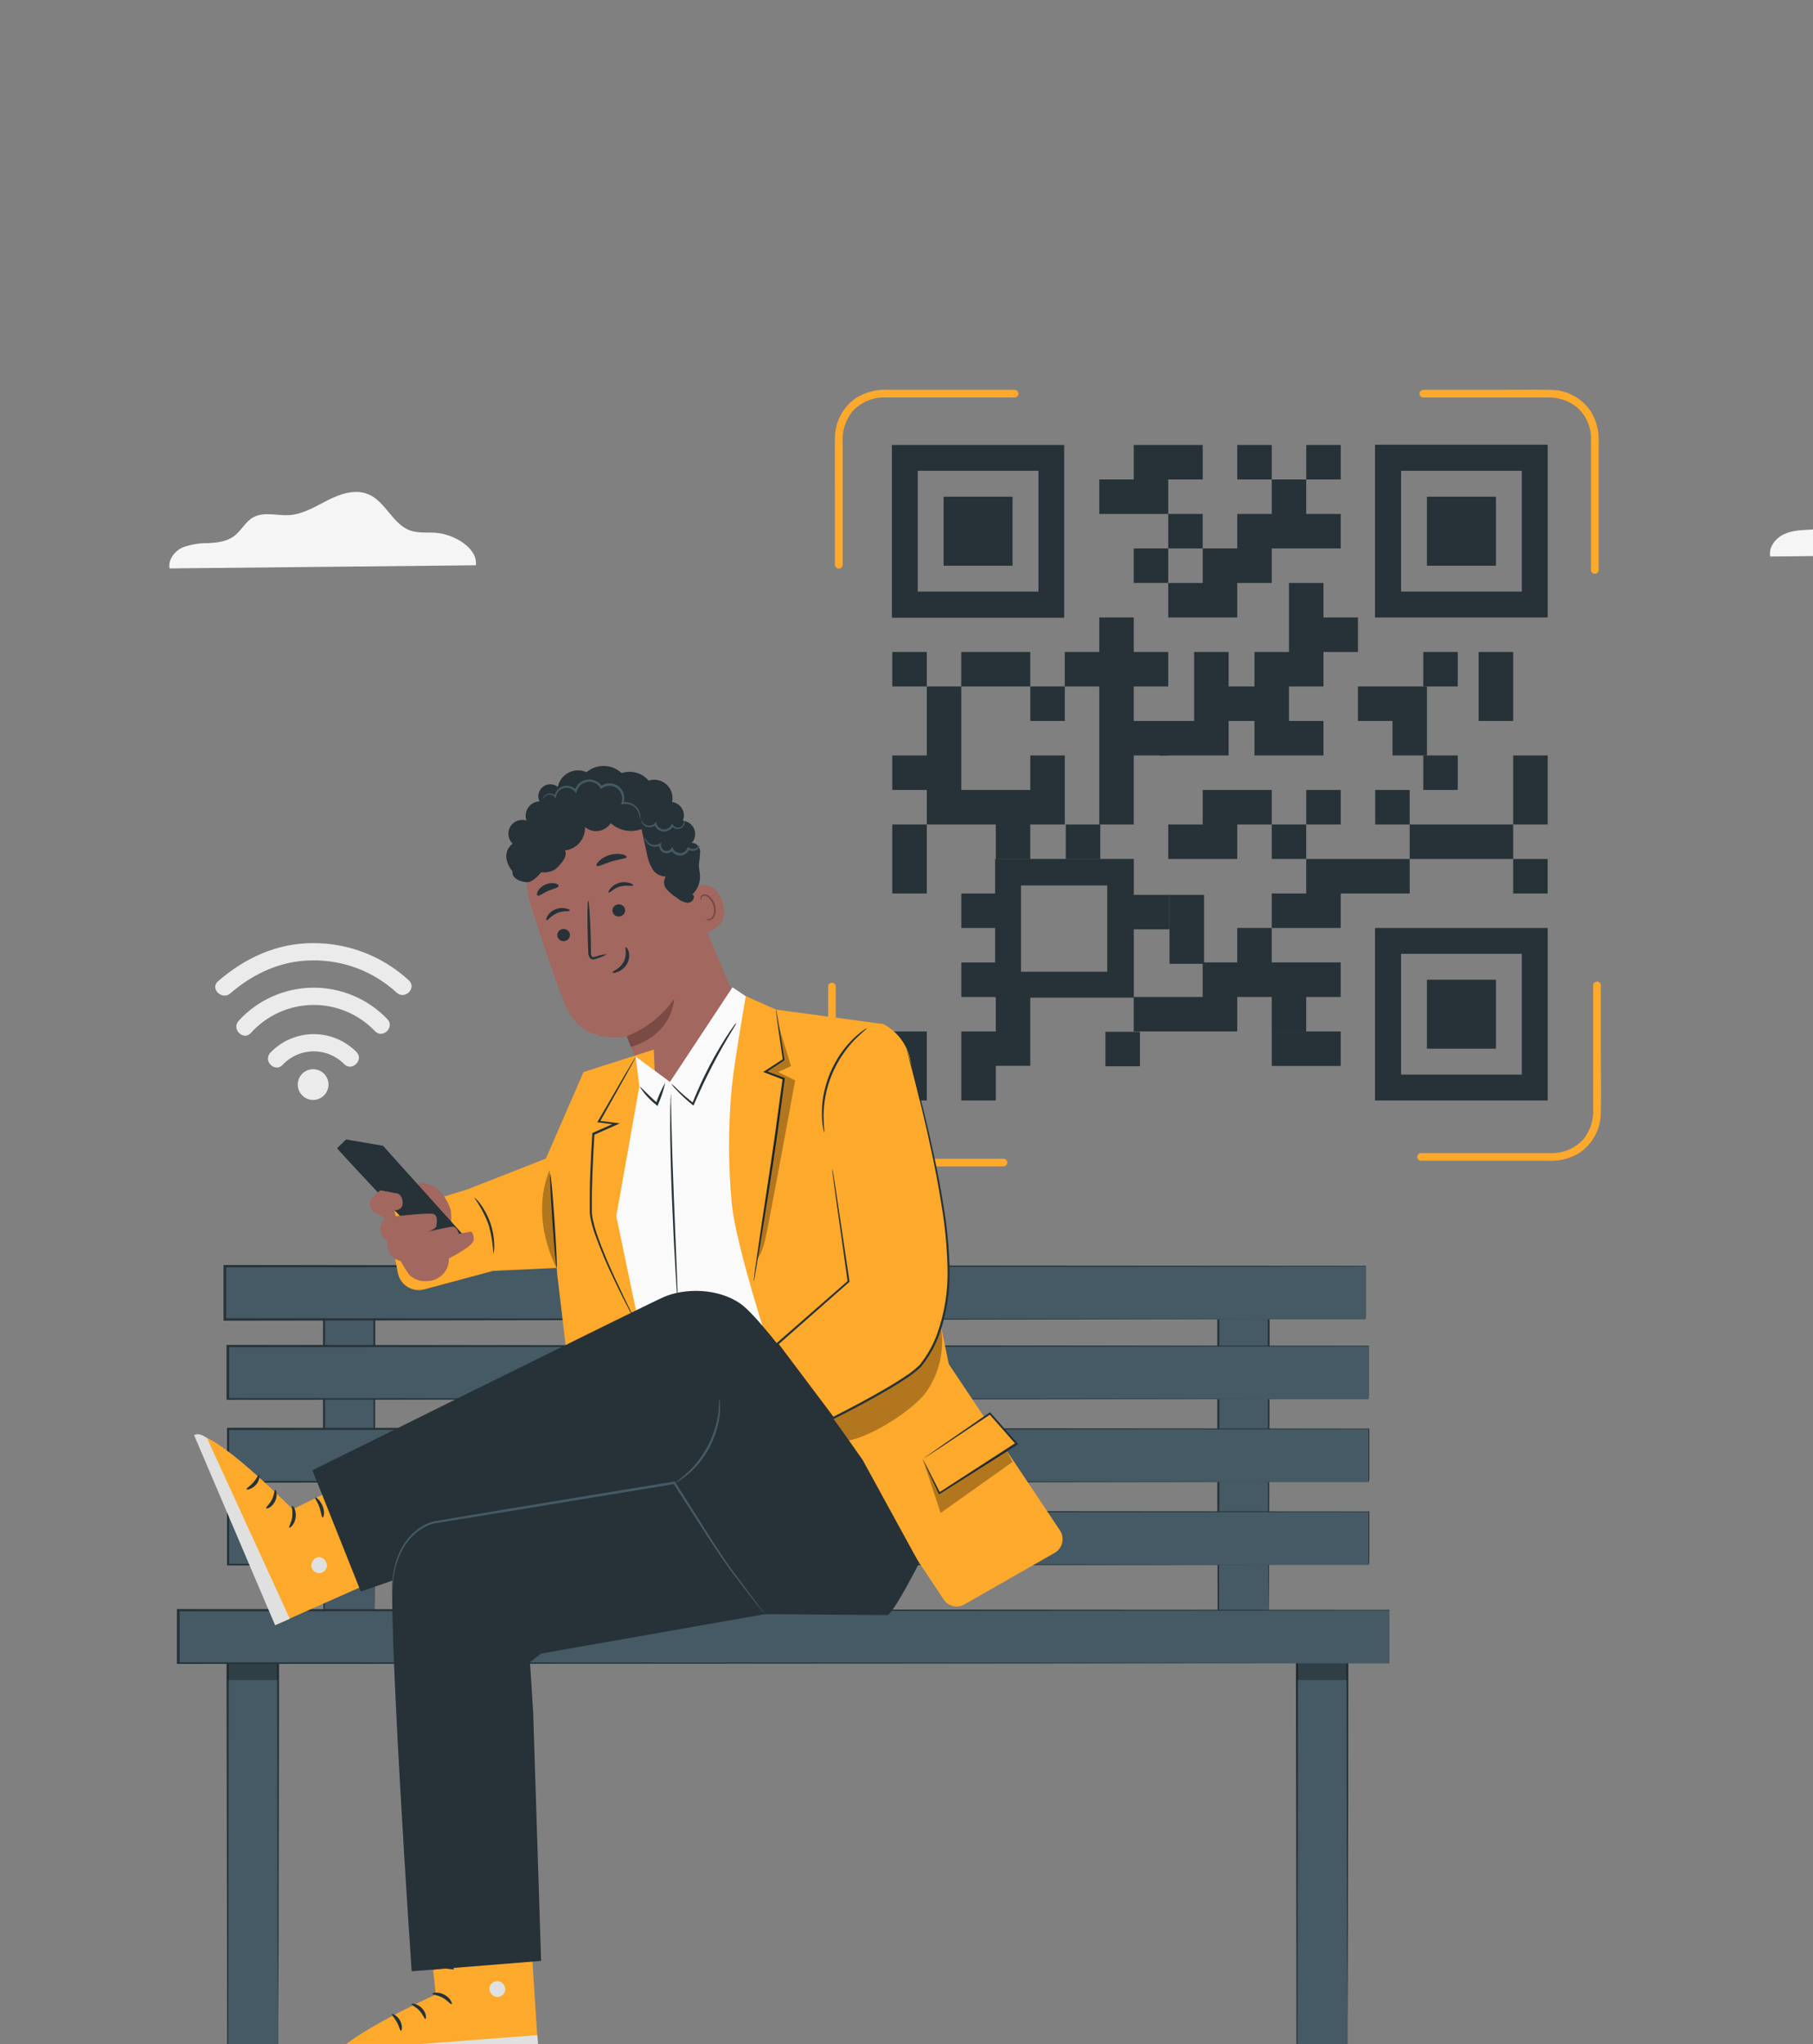 <svg width="165" height="186" viewBox="0 0 165 186" fill="none" xmlns="http://www.w3.org/2000/svg">
<rect x="0" y="0" width="165" height="186" fill="#808080" stroke="none"/>
<g id="QR Code-pana 1">
<g id="freepik--qr-code--inject-64">
<path id="Vector" d="M81.207 78.162V81.301H84.346V78.162V75.018H81.207V78.162Z" fill="#263238"/>
<path id="Vector_2" d="M84.346 59.325H81.207V62.463H84.346V59.325Z" fill="#263238"/>
<path id="Vector_3" d="M103.743 93.885H100.604V97.024H103.743V93.885Z" fill="#263238"/>
<path id="Vector_4" d="M84.346 65.602V68.741H81.207V71.879H84.346V75.018H87.484H90.628V78.162H93.766V75.018H96.905V71.879V68.741H93.766V71.879H90.628H87.484V68.741V65.602V62.463H84.346V65.602Z" fill="#263238"/>
<path id="Vector_5" d="M90.626 59.325H87.482V62.463H90.626H93.765V59.325H90.626Z" fill="#263238"/>
<path id="Vector_6" d="M104.753 84.561H106.436V81.422H104.753H103.064V84.561H104.753Z" fill="#263238"/>
<path id="Vector_7" d="M96.905 62.463H93.767V65.602H96.905V62.463Z" fill="#263238"/>
<path id="Vector_8" d="M118.879 75.018H115.74V78.157H118.879V75.018Z" fill="#263238"/>
<path id="Vector_9" d="M122.018 40.488H118.88V43.627H122.018V40.488Z" fill="#263238"/>
<path id="Vector_10" d="M103.182 65.602V62.464H106.32V59.325H103.182V56.186H100.043V59.325H96.904V62.464H100.043V65.602V68.741V71.879V75.018H103.182V71.879V68.741H106.32V65.602H103.182Z" fill="#263238"/>
<path id="Vector_11" d="M118.879 96.994H122.017V93.855H118.879H115.74V96.994H118.879Z" fill="#263238"/>
<path id="Vector_12" d="M115.74 40.488H112.602V43.627H115.74V40.488Z" fill="#263238"/>
<path id="Vector_13" d="M114.954 65.602V62.463H111.815V59.325H108.677V62.463V65.602H105.538V68.74H108.677H111.815V65.602H114.954Z" fill="#263238"/>
<path id="Vector_14" d="M132.67 59.325H129.531V62.463H132.67V59.325Z" fill="#263238"/>
<path id="Vector_15" d="M100.134 75.018H96.995V78.157H100.134V75.018Z" fill="#263238"/>
<path id="Vector_16" d="M112.602 56.187V53.048H115.74V49.904H118.879H122.017V46.766H118.879V43.627H115.74V46.766H112.602V49.904H109.458V53.048H106.319V56.187H109.458H112.602Z" fill="#263238"/>
<path id="Vector_17" d="M112.602 78.162V75.018H115.74V71.88H112.602H109.458V75.018H106.319V78.162H109.458H112.602Z" fill="#263238"/>
<path id="Vector_18" d="M122.016 90.716V87.572H118.878H115.739V84.434H112.601V87.572H109.457V90.716H106.318H103.18V93.855H106.318H109.457H112.601V90.716H115.739V93.855H118.878V90.716H122.016Z" fill="#263238"/>
<path id="Vector_19" d="M109.459 43.627V40.488H106.32H103.182V43.627H100.043V46.766H103.182H106.32V43.627H109.459Z" fill="#263238"/>
<path id="Vector_20" d="M109.458 46.766H106.319V49.904H109.458V46.766Z" fill="#263238"/>
<path id="Vector_21" d="M117.309 59.325H114.17V62.464V65.602V68.741H117.309H120.447V65.602H117.309V62.464H120.447V59.325H123.586V56.187H120.447V53.048H117.309V56.187V59.325Z" fill="#263238"/>
<path id="Vector_22" d="M106.318 49.904H103.18V53.043H106.318V49.904Z" fill="#263238"/>
<path id="Vector_23" d="M115.74 81.3V84.439H118.879H122.017V81.3H125.156H128.295V78.162H125.156H122.017H118.879V81.3H115.74Z" fill="#263238"/>
<path id="Vector_24" d="M132.67 68.741H129.531V71.879H132.67V68.741Z" fill="#263238"/>
<path id="Vector_25" d="M122.018 71.88H118.88V75.018H122.018V71.88Z" fill="#263238"/>
<path id="Vector_26" d="M129.868 62.463H126.73H123.586V65.602H126.73V68.741H129.868V65.602V62.463Z" fill="#263238"/>
<path id="Vector_27" d="M128.294 71.88H125.155V75.018H128.294V71.88Z" fill="#263238"/>
<path id="Vector_28" d="M93.766 90.778H103.186V78.157H90.566V81.301H87.488V84.439H90.566V87.578H87.488V90.717H90.566V90.778H90.627V93.855H87.488V100.133H90.627V96.984H93.766V90.778ZM100.768 80.571V88.42H92.919V80.571H100.768Z" fill="#263238"/>
<path id="Vector_29" d="M134.573 78.162H137.712V75.018H134.573H131.435H128.296V78.162H131.435H134.573Z" fill="#263238"/>
<path id="Vector_30" d="M134.572 65.602H137.711V62.463V59.325H134.572V62.463V65.602Z" fill="#263238"/>
<path id="Vector_31" d="M109.58 81.422H106.437V84.561V87.7H109.58V84.561V81.422Z" fill="#263238"/>
<path id="Vector_32" d="M140.85 78.162H137.711V81.3H140.85V78.162Z" fill="#263238"/>
<path id="Vector_33" d="M140.855 71.879V68.741H137.711V71.879V75.018H140.855V71.879Z" fill="#263238"/>
<path id="Vector_34" d="M84.346 93.855H81.207V96.994V100.132H84.346V96.994V93.855Z" fill="#263238"/>
<path id="Vector_35" d="M140.856 56.187V40.468H125.138V56.187H140.856ZM127.511 53.829V42.841H138.498V53.829H127.511Z" fill="#263238"/>
<path id="Vector_36" d="M136.143 45.199H129.866V51.476H136.143V45.199Z" fill="#263238"/>
<path id="Vector_37" d="M140.856 84.439H125.138V100.132H140.856V84.439ZM127.511 97.779V86.792H138.498V97.779H127.511Z" fill="#263238"/>
<path id="Vector_38" d="M136.143 89.144H129.866V95.421H136.143V89.144Z" fill="#263238"/>
<path id="Vector_39" d="M81.169 40.488V56.207H96.852V40.488H81.169ZM94.509 42.841V53.829H83.522V42.841H94.509Z" fill="#263238"/>
<path id="Vector_40" d="M92.153 45.199H85.876V51.476H92.153V45.199Z" fill="#263238"/>
<path id="Vector_41" d="M76.692 51.43V40.275C76.621 39.252 76.935 38.239 77.574 37.436C77.957 37.014 78.428 36.681 78.954 36.462C79.48 36.243 80.047 36.143 80.617 36.168H92.339C92.432 36.168 92.521 36.132 92.587 36.066C92.652 36 92.689 35.911 92.689 35.819C92.689 35.726 92.652 35.637 92.587 35.571C92.521 35.505 92.432 35.469 92.339 35.469H80.758C79.778 35.419 78.805 35.665 77.965 36.173C77.361 36.575 76.865 37.119 76.52 37.758C76.175 38.396 75.992 39.109 75.987 39.834C75.957 41.67 75.987 43.51 75.987 45.341V51.425C75.998 51.511 76.039 51.591 76.104 51.648C76.169 51.706 76.253 51.738 76.34 51.738C76.426 51.738 76.51 51.706 76.575 51.648C76.64 51.591 76.682 51.511 76.692 51.425V51.43Z" fill="#FDA92B"/>
<path id="Vector_42" d="M91.326 105.436H80.171C79.148 105.505 78.136 105.19 77.332 104.554C76.91 104.171 76.578 103.7 76.359 103.174C76.14 102.648 76.039 102.08 76.064 101.511V89.773C76.064 89.68 76.027 89.591 75.962 89.526C75.896 89.46 75.807 89.423 75.714 89.423C75.621 89.423 75.532 89.46 75.467 89.526C75.401 89.591 75.364 89.68 75.364 89.773V101.369C75.316 102.35 75.561 103.323 76.069 104.163C76.471 104.767 77.015 105.262 77.654 105.606C78.292 105.95 79.005 106.132 79.73 106.136C81.566 106.166 83.401 106.136 85.237 106.136H91.321C91.414 106.136 91.503 106.099 91.569 106.033C91.634 105.967 91.671 105.878 91.671 105.786C91.671 105.693 91.634 105.604 91.569 105.538C91.503 105.473 91.414 105.436 91.321 105.436H91.326Z" fill="#FDA92B"/>
<path id="Vector_43" d="M144.992 89.661V100.816C145.063 101.84 144.749 102.853 144.11 103.656C143.727 104.078 143.257 104.411 142.731 104.63C142.205 104.849 141.637 104.95 141.067 104.923H129.329C129.237 104.923 129.148 104.96 129.082 105.026C129.016 105.092 128.979 105.181 128.979 105.273C128.979 105.366 129.016 105.455 129.082 105.521C129.148 105.586 129.237 105.623 129.329 105.623H140.925C141.906 105.672 142.879 105.427 143.719 104.918C144.323 104.516 144.818 103.972 145.162 103.334C145.506 102.696 145.688 101.983 145.692 101.258C145.727 99.422 145.692 97.587 145.692 95.751V89.666C145.692 89.574 145.655 89.485 145.589 89.419C145.524 89.353 145.435 89.317 145.342 89.317C145.249 89.317 145.16 89.353 145.094 89.419C145.029 89.485 144.992 89.574 144.992 89.666V89.661Z" fill="#FDA92B"/>
<path id="Vector_44" d="M129.532 36.173H140.687C141.711 36.103 142.725 36.42 143.527 37.061C143.95 37.442 144.284 37.913 144.503 38.439C144.722 38.965 144.822 39.534 144.794 40.103V51.856C144.794 51.949 144.831 52.038 144.897 52.104C144.962 52.169 145.051 52.206 145.144 52.206C145.237 52.206 145.326 52.169 145.392 52.104C145.457 52.038 145.494 51.949 145.494 51.856V40.245C145.543 39.263 145.298 38.288 144.789 37.446C144.387 36.843 143.843 36.347 143.205 36.003C142.567 35.659 141.854 35.477 141.128 35.474C139.293 35.443 137.457 35.474 135.622 35.474H129.537C129.445 35.474 129.356 35.511 129.29 35.576C129.224 35.642 129.188 35.731 129.188 35.824C129.188 35.916 129.224 36.005 129.29 36.071C129.356 36.137 129.445 36.173 129.537 36.173H129.532Z" fill="#FDA92B"/>
</g>
<g id="freepik--background-complete--inject-64">
<path id="Vector_45" d="M29.853 99.032C30.043 98.283 29.591 97.522 28.842 97.331C28.093 97.141 27.332 97.594 27.142 98.342C26.951 99.091 27.404 99.852 28.152 100.043C28.901 100.233 29.662 99.78 29.853 99.032Z" fill="#EBEBEB"/>
<path id="Vector_46" d="M25.717 96.9C26.073 96.517 26.505 96.209 26.984 95.997C27.463 95.784 27.98 95.671 28.504 95.664C29.028 95.657 29.548 95.756 30.033 95.956C30.517 96.156 30.956 96.451 31.323 96.826C32.036 97.546 33.151 96.431 32.438 95.718C31.925 95.2 31.313 94.789 30.638 94.511C29.964 94.233 29.24 94.092 28.511 94.098C27.781 94.104 27.06 94.256 26.39 94.545C25.72 94.834 25.114 95.255 24.61 95.781C23.912 96.514 25.003 97.633 25.717 96.9Z" fill="#EBEBEB"/>
<path id="Vector_47" d="M20.957 90.392C23.081 88.556 25.619 87.397 28.444 87.389C31.276 87.356 34.014 88.404 36.099 90.321C36.836 91.014 37.955 89.907 37.218 89.214C34.84 87.014 31.715 85.8 28.475 85.817C25.205 85.817 22.297 87.161 19.854 89.277C19.066 89.939 20.197 91.05 20.961 90.392H20.957Z" fill="#EBEBEB"/>
<path id="Vector_48" d="M22.829 93.996C23.538 93.206 24.404 92.571 25.37 92.132C26.337 91.692 27.384 91.457 28.446 91.442C29.508 91.427 30.561 91.632 31.54 92.044C32.519 92.455 33.401 93.065 34.133 93.835C34.842 94.564 35.957 93.441 35.252 92.732C34.375 91.815 33.32 91.088 32.15 90.596C30.981 90.104 29.723 89.857 28.455 89.871C27.186 89.885 25.934 90.159 24.776 90.677C23.618 91.195 22.578 91.945 21.722 92.882C21.037 93.622 22.14 94.741 22.829 93.996Z" fill="#EBEBEB"/>
<path id="Vector_49" d="M43.305 51.437C43.518 49.889 41.335 48.612 39.688 48.482C38.9 48.419 38.112 48.537 37.348 48.277C35.74 47.718 35.098 45.641 33.53 44.979C32.348 44.483 31.004 44.924 29.869 45.495C28.735 46.067 27.608 46.788 26.323 46.871C25.216 46.941 24.018 46.532 23.049 47.072C22.328 47.465 21.954 48.305 21.288 48.793C20.622 49.282 19.791 49.373 18.983 49.42C18.178 49.404 17.376 49.538 16.619 49.814C15.886 50.149 15.28 50.929 15.437 51.721L43.305 51.437Z" fill="#F5F5F5"/>
<path id="Vector_50" d="M190.951 50.342C191.18 48.683 188.84 47.316 187.078 47.19C186.239 47.123 185.368 47.252 184.573 46.973C182.851 46.374 182.161 44.148 180.483 43.427C179.226 42.899 177.78 43.368 176.563 43.982C175.345 44.597 174.139 45.365 172.78 45.456C171.598 45.531 170.31 45.09 169.274 45.669C168.486 46.098 168.092 46.989 167.386 47.513C166.681 48.037 165.783 48.135 164.92 48.182C164.057 48.23 163.163 48.237 162.379 48.6C161.594 48.962 160.94 49.782 161.106 50.637L190.951 50.342Z" fill="#F5F5F5"/>
</g>
<g id="freepik--Character--inject-64">
<path id="Vector_51" d="M25.29 150.477H20.716V186.792H25.29V150.477Z" fill="#455A64"/>
<path id="Vector_52" d="M25.294 186.788C25.294 186.788 25.294 186.725 25.294 186.599V186.055C25.294 185.571 25.294 184.873 25.294 183.967C25.294 182.151 25.294 179.527 25.262 176.268C25.262 169.748 25.235 160.686 25.219 150.477L25.322 150.58H20.716L20.818 150.477C20.794 166.383 20.775 180.157 20.763 186.788L20.716 186.745L24.108 186.768H24.991H25.294C25.294 186.768 25.199 186.768 25.006 186.768H24.136L20.716 186.792H20.672V186.745C20.672 180.114 20.641 166.34 20.613 150.434L20.716 150.331H25.396V150.434C25.396 160.678 25.361 169.759 25.353 176.3C25.353 179.546 25.329 182.163 25.322 183.975C25.322 184.865 25.322 185.551 25.322 186.04V186.571C25.298 186.733 25.294 186.788 25.294 186.788Z" fill="#263238"/>
<g id="Group" opacity="0.3">
<path id="Vector_53" d="M25.29 151.359H20.716V152.872H25.29V151.359Z" fill="black"/>
</g>
<path id="Vector_54" d="M122.612 150.477H118.038V186.792H122.612V150.477Z" fill="#455A64"/>
<path id="Vector_55" d="M122.612 186.788C122.612 186.788 122.612 186.725 122.612 186.599V186.055C122.612 185.571 122.612 184.873 122.612 183.967C122.612 182.151 122.612 179.527 122.581 176.268C122.581 169.748 122.557 160.686 122.537 150.477L122.64 150.58H118.038L118.14 150.477C118.113 166.383 118.093 180.157 118.081 186.788L118.038 186.745L121.43 186.768H122.309H122.612C122.612 186.768 122.518 186.768 122.325 186.768H121.458L118.038 186.792H117.991V186.745C117.991 180.114 117.959 166.34 117.936 150.434L118.038 150.331H122.715V150.434C122.715 160.678 122.683 169.759 122.671 176.3C122.671 179.546 122.648 182.163 122.64 183.975C122.64 184.865 122.64 185.551 122.64 186.04V186.571C122.616 186.733 122.612 186.788 122.612 186.788Z" fill="#263238"/>
<path id="Vector_56" d="M115.441 118.665H110.866V148.936H115.441V118.665Z" fill="#455A64"/>
<path id="Vector_57" d="M115.445 148.933C115.439 148.879 115.439 148.825 115.445 148.771V148.318C115.445 147.924 115.445 147.329 115.445 146.585C115.445 145.068 115.425 142.889 115.413 140.174C115.413 134.745 115.386 127.196 115.37 118.662L115.472 118.764H110.87C111.071 118.559 110.926 118.713 110.969 118.67V123.472C110.969 125.048 110.969 126.581 110.969 128.078C110.969 131.073 110.969 133.902 110.969 136.506C110.949 141.707 110.937 146.005 110.93 148.933L110.878 148.882L114.263 148.909H115.149H115.457H115.165H114.294L110.878 148.937H110.819V148.933C110.819 146.005 110.8 141.707 110.784 136.506C110.784 133.902 110.784 131.073 110.784 128.078C110.784 126.581 110.784 125.046 110.784 123.472V118.674C110.831 118.626 110.681 118.768 110.89 118.563H115.547V118.666C115.547 127.227 115.516 134.82 115.504 140.253C115.504 142.956 115.48 145.127 115.476 146.636C115.476 147.373 115.476 147.948 115.476 148.35C115.476 148.535 115.476 148.685 115.476 148.791C115.476 148.897 115.445 148.933 115.445 148.933Z" fill="#263238"/>
<path id="Vector_58" d="M34.049 118.665H29.475V148.936H34.049V118.665Z" fill="#455A64"/>
<path id="Vector_59" d="M34.052 148.933C34.049 148.879 34.049 148.825 34.052 148.771C34.052 148.661 34.052 148.511 34.052 148.318C34.052 147.924 34.052 147.329 34.052 146.585C34.052 145.068 34.052 142.889 34.021 140.174C34.021 134.745 33.993 127.196 33.977 118.662L34.08 118.764H29.478C29.679 118.559 29.533 118.713 29.576 118.67V123.472C29.576 125.048 29.576 126.584 29.576 128.078C29.576 131.073 29.576 133.902 29.576 136.506C29.576 141.707 29.545 146.005 29.537 148.933L29.486 148.882L32.87 148.909H33.757H34.064H33.772H32.902L29.486 148.937H29.438V148.933C29.438 146.005 29.415 141.707 29.399 136.506C29.399 133.902 29.399 131.073 29.399 128.078C29.399 126.581 29.399 125.046 29.399 123.472V118.674C29.446 118.626 29.297 118.768 29.505 118.563H34.155V118.666C34.155 127.227 34.119 134.82 34.107 140.253C34.107 142.956 34.107 145.127 34.08 146.636C34.08 147.373 34.08 147.948 34.08 148.35C34.08 148.535 34.08 148.685 34.08 148.791C34.08 148.897 34.052 148.933 34.052 148.933Z" fill="#263238"/>
<path id="Vector_60" d="M124.27 115.21H20.447V120.056H124.27V115.21Z" fill="#455A64"/>
<path id="Vector_61" d="M124.271 120.056C124.271 120.056 124.271 119.958 124.271 119.761C124.271 119.564 124.271 119.268 124.271 118.87C124.271 118.082 124.271 116.865 124.271 115.21L124.299 115.242L20.48 115.313L20.582 115.21V120.056L20.48 119.954L94.04 119.997L116.186 120.029H122.199H123.775H124.31H123.786H122.234H116.249L94.126 120.06L20.448 120.171H20.346V115.108H20.452L124.271 115.183H124.303V115.21C124.303 116.873 124.303 118.086 124.303 118.886C124.303 119.28 124.303 119.576 124.303 119.773C124.303 119.97 124.271 120.056 124.271 120.056Z" fill="#263238"/>
<path id="Vector_62" d="M124.539 122.479H20.716V127.325H124.539V122.479Z" fill="#455A64"/>
<path id="Vector_63" d="M124.539 127.326C124.539 127.326 124.539 127.227 124.539 127.03C124.539 126.833 124.539 126.538 124.539 126.14C124.539 125.352 124.539 124.134 124.539 122.479L124.566 122.507L20.751 122.582L20.854 122.479V127.326L20.751 127.223L94.272 127.263L116.418 127.29H122.431H124.007H124.543H124.022H122.47H116.481L94.358 127.322L20.72 127.365H20.617V122.377H20.727L124.543 122.452H124.574V122.479C124.574 124.142 124.574 125.356 124.574 126.155C124.574 126.549 124.574 126.841 124.574 127.038C124.574 127.235 124.539 127.326 124.539 127.326Z" fill="#263238"/>
<path id="Vector_64" d="M124.539 130.016H20.716V134.863H124.539V130.016Z" fill="#455A64"/>
<path id="Vector_65" d="M124.539 134.863C124.539 134.863 124.539 134.764 124.539 134.567C124.539 134.37 124.539 134.075 124.539 133.677C124.539 132.889 124.539 131.671 124.539 130.016L124.567 130.044L20.752 130.119L20.854 130.016V134.863L20.752 134.76L94.316 134.804L116.462 134.835H122.475H124.051H124.587H124.066H122.514H116.525L94.402 134.867L20.764 134.91H20.661V129.914H20.771L124.587 129.989H124.618V130.02C124.618 131.683 124.618 132.897 124.618 133.696C124.618 134.09 124.618 134.382 124.618 134.583C124.618 134.784 124.539 134.863 124.539 134.863Z" fill="#263238"/>
<path id="Vector_66" d="M124.539 137.554H20.716V142.4H124.539V137.554Z" fill="#455A64"/>
<path id="Vector_67" d="M124.539 142.4C124.539 142.4 124.539 142.301 124.539 142.104C124.539 141.907 124.539 141.612 124.539 141.214C124.539 140.426 124.539 139.208 124.539 137.553L124.567 137.585L20.752 137.656L20.854 137.553V142.4L20.752 142.297L94.316 142.34L116.462 142.372H122.475H124.051H124.587H124.066H122.514H116.525L94.402 142.404L20.764 142.447H20.661V137.451H20.771L124.587 137.526H124.618V137.553C124.618 139.216 124.618 140.43 124.618 141.229C124.618 141.623 124.618 141.919 124.618 142.116C124.618 142.313 124.539 142.4 124.539 142.4Z" fill="#263238"/>
<path id="Vector_68" d="M126.431 146.513H16.21V151.359H126.431V146.513Z" fill="#455A64"/>
<path id="Vector_69" d="M126.43 151.36C126.43 151.36 126.43 151.261 126.43 151.064C126.43 150.867 126.43 150.572 126.43 150.174C126.43 149.386 126.43 148.168 126.43 146.513L126.462 146.541L16.244 146.616L16.347 146.513V151.36L16.244 151.257L94.327 151.296L117.845 151.328H124.232H125.895C126.269 151.328 126.466 151.328 126.466 151.328H125.906H124.216H117.853L94.363 151.36L16.201 151.403H16.099V146.411H16.205L126.423 146.486H126.45V146.513C126.45 148.176 126.45 149.39 126.45 150.189C126.45 150.583 126.45 150.875 126.45 151.072C126.45 151.269 126.43 151.36 126.43 151.36Z" fill="#263238"/>
<g id="Group_2" opacity="0.3">
<path id="Vector_70" d="M122.614 151.359H118.04V152.872H122.614V151.359Z" fill="black"/>
</g>
<path id="Vector_71" d="M66.814 90.746L65.825 97.125L63.28 102.933L59.51 100.526L58.166 97.137L57.043 94.293C57.043 94.293 53.06 95.254 51.472 91.534C50.708 89.738 49.431 85.908 48.32 82.425C47.743 80.618 47.869 78.659 48.672 76.94C49.475 75.221 50.897 73.868 52.654 73.15L53.013 73.001C57.004 71.626 60.4 74.246 61.661 78.269L66.838 90.754" fill="#A2675F"/>
<path id="Vector_72" d="M57.038 94.293C58.779 93.614 60.279 92.431 61.344 90.896C61.344 90.896 61.301 94.068 57.428 95.266L57.038 94.293Z" fill="#7A4A45"/>
<path id="Vector_73" d="M50.75 85.274C50.806 85.414 50.914 85.527 51.052 85.588C51.19 85.649 51.346 85.654 51.487 85.601C51.557 85.579 51.622 85.542 51.678 85.494C51.734 85.446 51.78 85.387 51.812 85.321C51.845 85.254 51.864 85.183 51.869 85.109C51.873 85.035 51.862 84.962 51.838 84.892C51.782 84.752 51.674 84.639 51.536 84.578C51.398 84.517 51.242 84.512 51.101 84.565C51.031 84.588 50.966 84.624 50.91 84.672C50.854 84.72 50.809 84.779 50.776 84.845C50.743 84.912 50.724 84.984 50.72 85.057C50.715 85.131 50.726 85.205 50.75 85.274Z" fill="#263238"/>
<path id="Vector_74" d="M49.75 83.741C49.844 83.784 50.144 83.319 50.703 83.083C51.263 82.846 51.818 82.961 51.85 82.866C51.881 82.772 51.748 82.724 51.511 82.665C51.187 82.589 50.847 82.615 50.538 82.74C50.239 82.863 49.986 83.079 49.817 83.355C49.699 83.571 49.691 83.725 49.75 83.741Z" fill="#263238"/>
<path id="Vector_75" d="M55.768 83.036C55.823 83.176 55.931 83.289 56.069 83.35C56.207 83.411 56.363 83.416 56.504 83.363C56.575 83.341 56.64 83.305 56.697 83.257C56.753 83.209 56.799 83.15 56.832 83.084C56.865 83.017 56.885 82.945 56.889 82.871C56.894 82.798 56.883 82.724 56.859 82.654C56.803 82.514 56.694 82.402 56.557 82.341C56.419 82.28 56.263 82.275 56.122 82.327C56.052 82.349 55.986 82.385 55.93 82.433C55.874 82.481 55.828 82.54 55.795 82.606C55.761 82.672 55.742 82.745 55.737 82.818C55.733 82.892 55.743 82.966 55.768 83.036Z" fill="#263238"/>
<path id="Vector_76" d="M55.403 81.224C55.494 81.275 55.825 80.829 56.42 80.668C57.014 80.506 57.542 80.668 57.602 80.577C57.661 80.487 57.519 80.428 57.286 80.341C56.973 80.244 56.638 80.244 56.325 80.341C56.013 80.431 55.737 80.617 55.537 80.873C55.383 81.05 55.36 81.2 55.403 81.224Z" fill="#263238"/>
<path id="Vector_77" d="M55.239 86.822C54.897 86.851 54.561 86.924 54.238 87.039C54.084 87.082 53.935 87.109 53.868 87.039C53.792 86.893 53.763 86.728 53.785 86.566C53.785 86.153 53.777 85.72 53.761 85.266C53.706 83.426 53.604 81.936 53.533 81.94C53.462 81.944 53.438 83.437 53.493 85.277C53.493 85.731 53.525 86.16 53.537 86.574C53.519 86.788 53.576 87.003 53.698 87.18C53.74 87.224 53.792 87.258 53.85 87.278C53.907 87.299 53.969 87.306 54.029 87.299C54.12 87.286 54.209 87.263 54.293 87.228C54.624 87.132 54.941 86.995 55.239 86.822Z" fill="#263238"/>
<path id="Vector_78" d="M54.301 78.773C54.423 78.907 54.967 78.596 55.676 78.379C56.385 78.162 57.008 78.142 57.039 77.985C57.039 77.902 56.893 77.792 56.614 77.733C56.243 77.668 55.863 77.688 55.502 77.791C55.141 77.895 54.808 78.08 54.529 78.332C54.32 78.532 54.246 78.71 54.301 78.773Z" fill="#263238"/>
<path id="Vector_79" d="M48.916 81.48C49.074 81.566 49.412 81.271 49.885 81.066C50.358 80.861 50.803 80.794 50.839 80.617C50.839 80.534 50.736 80.432 50.508 80.38C50.211 80.323 49.903 80.361 49.629 80.491C49.35 80.61 49.116 80.814 48.959 81.074C48.845 81.275 48.845 81.432 48.916 81.48Z" fill="#263238"/>
<path id="Vector_80" d="M62.474 81.165C62.529 81.113 64.735 79.348 65.704 81.953C66.674 84.557 63.872 84.986 63.841 84.912C63.809 84.837 62.474 81.165 62.474 81.165Z" fill="#A2675F"/>
<path id="Vector_81" d="M64.265 83.615C64.265 83.615 64.32 83.615 64.411 83.635C64.534 83.639 64.655 83.597 64.749 83.516C64.876 83.35 64.955 83.152 64.98 82.945C65.005 82.737 64.974 82.526 64.891 82.335C64.815 82.109 64.688 81.905 64.521 81.736C64.467 81.663 64.396 81.605 64.314 81.566C64.232 81.528 64.142 81.51 64.052 81.515C63.995 81.52 63.941 81.546 63.901 81.587C63.86 81.628 63.836 81.682 63.831 81.74C63.831 81.826 63.859 81.87 63.831 81.881C63.804 81.893 63.761 81.858 63.741 81.743C63.732 81.674 63.747 81.603 63.784 81.543C63.835 81.461 63.916 81.403 64.009 81.381C64.123 81.363 64.24 81.374 64.349 81.413C64.458 81.453 64.555 81.519 64.631 81.606C64.824 81.79 64.97 82.019 65.057 82.272C65.238 82.799 65.151 83.39 64.816 83.639C64.754 83.685 64.683 83.716 64.608 83.731C64.532 83.746 64.454 83.744 64.379 83.725C64.292 83.674 64.257 83.623 64.265 83.615Z" fill="#7A4A45"/>
<path id="Vector_82" d="M46.106 78.221C46.045 77.952 46.065 77.671 46.163 77.413C46.261 77.155 46.433 76.932 46.657 76.771C46.451 76.575 46.317 76.313 46.278 76.03C46.24 75.747 46.299 75.46 46.446 75.215C46.592 74.97 46.818 74.782 47.086 74.683C47.354 74.583 47.647 74.578 47.918 74.667C47.847 74.474 47.824 74.267 47.849 74.063C47.874 73.859 47.947 73.664 48.063 73.494C48.178 73.323 48.333 73.183 48.513 73.085C48.693 72.986 48.895 72.931 49.1 72.926C48.993 72.703 48.964 72.451 49.019 72.21C49.074 71.969 49.209 71.754 49.402 71.599C49.596 71.445 49.835 71.361 50.083 71.361C50.33 71.361 50.569 71.444 50.763 71.598C50.82 71.322 50.938 71.061 51.11 70.837C51.281 70.612 51.501 70.429 51.752 70.301C52.004 70.172 52.281 70.102 52.563 70.096C52.846 70.089 53.126 70.146 53.383 70.262C53.832 69.883 54.404 69.681 54.992 69.696C55.579 69.71 56.141 69.94 56.571 70.341C57.002 70.199 57.466 70.188 57.904 70.31C58.342 70.432 58.733 70.682 59.029 71.027C59.308 70.937 59.606 70.923 59.892 70.986C60.178 71.048 60.443 71.185 60.66 71.382C60.876 71.58 61.037 71.831 61.126 72.11C61.214 72.389 61.228 72.687 61.164 72.973C61.353 72.998 61.534 73.067 61.693 73.173C61.851 73.279 61.983 73.42 62.077 73.586C62.172 73.751 62.228 73.936 62.24 74.126C62.252 74.317 62.219 74.507 62.146 74.683C62.373 74.701 62.592 74.783 62.775 74.92C62.958 75.057 63.099 75.242 63.181 75.456C63.264 75.669 63.284 75.901 63.24 76.126C63.197 76.35 63.09 76.557 62.934 76.724C63.328 76.614 63.686 77.051 63.722 77.461C63.704 77.87 63.664 78.277 63.603 78.682C63.603 79.021 63.694 79.352 63.71 79.691C63.722 80.009 63.666 80.326 63.543 80.62C63.42 80.914 63.235 81.178 63.001 81.393L63.099 81.444C63.3 81.744 62.938 82.157 62.575 82.153C62.215 82.101 61.878 81.942 61.61 81.696C61.255 81.484 60.934 81.218 60.66 80.908C60.526 80.749 60.448 80.551 60.436 80.344C60.425 80.136 60.481 79.93 60.597 79.758C60.345 79.757 60.097 79.69 59.878 79.564C59.66 79.437 59.478 79.255 59.352 79.037C59.103 78.598 58.937 78.117 58.86 77.618L58.387 75.439C57.914 75.614 57.403 75.656 56.909 75.561C56.414 75.466 55.955 75.237 55.581 74.9C55.461 75.088 55.301 75.249 55.113 75.371C54.925 75.492 54.713 75.573 54.492 75.606C54.27 75.64 54.044 75.626 53.828 75.565C53.613 75.504 53.413 75.398 53.241 75.254C53.263 75.776 53.086 76.286 52.746 76.682C52.406 77.078 51.928 77.329 51.409 77.386C51.728 77.874 50.98 78.757 50.515 79.112C50.132 79.333 49.688 79.423 49.25 79.368C49.25 79.368 48.572 80.266 48.001 80.274C47.43 80.282 46.535 79.927 46.646 79.293C46.384 78.983 46.199 78.616 46.106 78.221Z" fill="#263238"/>
<path id="Vector_83" d="M62.279 74.621C62.273 74.773 62.233 74.923 62.161 75.058C62.119 75.126 62.061 75.184 61.993 75.226C61.924 75.269 61.847 75.295 61.767 75.302C61.669 75.314 61.57 75.299 61.48 75.258C61.389 75.218 61.312 75.154 61.255 75.074L61.16 74.932L61.086 75.085C61.02 75.203 60.925 75.302 60.809 75.371C60.694 75.44 60.562 75.478 60.428 75.479C60.275 75.472 60.129 75.419 60.008 75.327C59.887 75.235 59.797 75.108 59.75 74.963L59.706 74.806L59.592 74.92C59.524 74.987 59.442 75.04 59.353 75.076C59.264 75.112 59.168 75.13 59.072 75.129C58.917 75.128 58.766 75.077 58.643 74.983C58.43 74.821 58.383 74.652 58.359 74.66C58.335 74.668 58.359 74.857 58.568 75.054C58.703 75.182 58.879 75.26 59.064 75.275C59.185 75.283 59.305 75.266 59.419 75.226C59.533 75.186 59.637 75.124 59.726 75.042L59.565 74.999C59.613 75.179 59.715 75.34 59.858 75.459C60.001 75.579 60.177 75.651 60.362 75.668C60.548 75.683 60.734 75.642 60.895 75.548C61.056 75.455 61.185 75.314 61.263 75.144H61.093C61.172 75.252 61.279 75.335 61.402 75.385C61.525 75.435 61.66 75.45 61.791 75.428C61.891 75.41 61.985 75.368 62.066 75.308C62.147 75.247 62.214 75.168 62.26 75.078C62.409 74.806 62.291 74.605 62.279 74.621Z" fill="#455A64"/>
<path id="Vector_84" d="M63.673 76.913C63.654 76.913 63.614 77.023 63.445 77.134C63.334 77.21 63.202 77.252 63.066 77.252C62.931 77.252 62.799 77.21 62.688 77.134L62.602 77.063L62.562 77.169C62.513 77.288 62.434 77.392 62.334 77.471C62.233 77.55 62.114 77.602 61.987 77.622C61.84 77.638 61.692 77.609 61.563 77.538C61.433 77.468 61.328 77.36 61.262 77.228L61.183 77.063L61.081 77.213C61.054 77.251 61.023 77.286 60.986 77.315C60.904 77.383 60.803 77.423 60.697 77.431C60.592 77.439 60.486 77.413 60.395 77.358C60.315 77.303 60.251 77.227 60.211 77.138C60.17 77.049 60.155 76.951 60.167 76.854L60.194 76.657L60.025 76.76C59.83 76.875 59.599 76.91 59.379 76.858C59.203 76.819 59.045 76.723 58.929 76.586C58.831 76.456 58.749 76.314 58.685 76.165C58.676 76.253 58.685 76.343 58.712 76.427C58.739 76.512 58.784 76.59 58.843 76.657C58.963 76.826 59.136 76.95 59.335 77.008C59.466 77.047 59.603 77.06 59.738 77.045C59.873 77.03 60.005 76.988 60.123 76.921L59.993 76.83C59.973 76.963 59.991 77.099 60.045 77.223C60.099 77.346 60.186 77.452 60.297 77.528C60.422 77.61 60.57 77.65 60.719 77.642C60.869 77.634 61.012 77.579 61.128 77.484C61.18 77.441 61.226 77.39 61.266 77.335H61.085C61.159 77.495 61.279 77.63 61.431 77.722C61.582 77.813 61.757 77.857 61.934 77.849C62.111 77.84 62.281 77.778 62.422 77.672C62.564 77.565 62.67 77.419 62.728 77.252L62.602 77.287C62.678 77.343 62.765 77.382 62.857 77.403C62.949 77.424 63.044 77.427 63.137 77.41C63.283 77.393 63.42 77.335 63.531 77.24C63.673 77.055 63.685 76.913 63.673 76.913Z" fill="#455A64"/>
<path id="Vector_85" d="M49.415 72.713C49.471 72.606 49.546 72.51 49.636 72.43C49.697 72.379 49.769 72.341 49.845 72.318C49.922 72.296 50.002 72.29 50.082 72.3C50.161 72.311 50.237 72.337 50.305 72.379C50.374 72.42 50.433 72.475 50.479 72.54L50.574 72.67L50.597 72.508C50.625 72.34 50.696 72.18 50.802 72.046C50.908 71.912 51.046 71.806 51.204 71.74C51.397 71.666 51.608 71.654 51.808 71.707C52.007 71.76 52.185 71.875 52.315 72.036L52.433 72.181L52.481 72C52.533 71.824 52.624 71.663 52.746 71.526C52.869 71.39 53.021 71.283 53.19 71.212C53.373 71.139 53.571 71.114 53.766 71.137C53.962 71.16 54.148 71.232 54.309 71.346C54.442 71.439 54.555 71.558 54.64 71.697L54.699 71.791L54.789 71.724C55.005 71.571 55.266 71.494 55.53 71.506C55.794 71.518 56.047 71.619 56.247 71.791C56.415 71.952 56.533 72.157 56.589 72.382C56.644 72.608 56.633 72.844 56.559 73.064L56.503 73.21L56.653 73.174C56.986 73.104 57.334 73.166 57.622 73.348C57.844 73.489 58.016 73.695 58.115 73.939C58.194 74.154 58.236 74.382 58.237 74.612C58.237 74.612 58.269 74.553 58.276 74.431C58.292 74.252 58.268 74.072 58.205 73.903C58.112 73.632 57.934 73.398 57.697 73.237C57.541 73.13 57.365 73.055 57.18 73.015C56.995 72.976 56.804 72.974 56.618 73.009L56.716 73.123C56.828 72.851 56.847 72.55 56.77 72.266C56.694 71.983 56.526 71.732 56.294 71.552C56.061 71.373 55.775 71.276 55.481 71.275C55.188 71.274 54.901 71.369 54.667 71.547L54.817 71.575C54.715 71.417 54.581 71.283 54.423 71.181C54.234 71.046 54.015 70.962 53.785 70.935C53.555 70.908 53.322 70.94 53.107 71.027C52.91 71.111 52.734 71.238 52.593 71.399C52.452 71.56 52.349 71.75 52.291 71.957L52.461 71.921C52.322 71.748 52.134 71.62 51.922 71.553C51.71 71.486 51.483 71.484 51.269 71.545C51.056 71.607 50.865 71.731 50.722 71.901C50.578 72.071 50.488 72.279 50.463 72.501L50.581 72.469C50.514 72.384 50.428 72.315 50.329 72.268C50.231 72.222 50.123 72.199 50.014 72.201C49.854 72.207 49.701 72.272 49.585 72.382C49.513 72.448 49.459 72.531 49.427 72.623C49.411 72.678 49.411 72.713 49.415 72.713Z" fill="#455A64"/>
<path id="Vector_86" d="M56.949 86.196C56.854 86.228 57.11 86.854 56.76 87.516C56.409 88.178 55.715 88.383 55.743 88.474C55.771 88.564 55.944 88.533 56.228 88.426C56.595 88.281 56.899 88.01 57.087 87.662C57.267 87.328 57.311 86.936 57.209 86.57C57.126 86.287 56.992 86.172 56.949 86.196Z" fill="#263238"/>
<path id="Vector_87" d="M53.111 97.543L49.99 106.333L50.711 115.947L52.681 132.554C52.681 132.554 59.998 130.084 60.329 130.332C60.66 130.58 57.09 113.496 57.09 113.496L59.671 99.596L59.505 95.502L53.111 97.543Z" fill="#FDA92B"/>
<path id="Vector_88" d="M53.111 97.543L49.679 105.423L42.587 108.205L35.172 110.502L36.212 115.836C36.264 116.095 36.367 116.341 36.518 116.558C36.668 116.776 36.861 116.96 37.085 117.099C37.309 117.239 37.56 117.331 37.821 117.37C38.082 117.409 38.349 117.394 38.604 117.326L44.88 115.639L50.727 115.371L53.769 108.303L53.111 97.543Z" fill="#FDA92B"/>
<path id="Vector_89" d="M37.595 108.307L38.115 107.661C38.627 107.656 39.133 107.767 39.596 107.984C40.275 108.542 40.773 109.289 41.026 110.131C41.084 110.737 41.084 111.346 41.026 111.951L37.48 108.307" fill="#A2675F"/>
<path id="Vector_90" d="M30.681 104.477C30.681 104.584 37.379 111.68 37.379 111.68L38.639 112.925H42.658L34.857 104.257L31.492 103.681L30.681 104.477Z" fill="#263238"/>
<path id="Vector_91" d="M57.846 120.242C57.787 120.164 57.735 120.081 57.693 119.993L57.299 119.261C56.96 118.622 56.479 117.685 55.92 116.503C55.254 115.136 54.662 113.736 54.147 112.306C53.999 111.89 53.877 111.465 53.78 111.034C53.73 110.808 53.695 110.579 53.674 110.348C53.674 110.12 53.674 109.887 53.674 109.655C53.674 108.721 53.674 107.756 53.721 106.767C53.768 105.514 53.831 104.304 53.906 103.154V103.095L53.961 103.071L56.038 102.157L56.062 102.338L54.486 102.129H54.352L54.419 102.015C55.443 100.258 56.294 98.788 56.905 97.736L57.61 96.554L57.803 96.247C57.822 96.209 57.848 96.175 57.878 96.144C57.866 96.185 57.849 96.223 57.827 96.259L57.657 96.582L56.991 97.795L54.572 102.11L54.505 101.98L56.081 102.177L56.416 102.216L56.109 102.354L54.04 103.276L54.099 103.189C54.028 104.34 53.965 105.553 53.918 106.798C53.883 107.783 53.859 108.745 53.867 109.674C53.867 109.907 53.867 110.135 53.867 110.364C53.884 110.584 53.917 110.803 53.965 111.018C54.059 111.442 54.176 111.86 54.316 112.271C54.872 113.882 55.498 115.289 56.046 116.467C56.593 117.645 57.042 118.583 57.362 119.225L57.724 119.974C57.771 120.06 57.812 120.149 57.846 120.242Z" fill="#263238"/>
<path id="Vector_92" d="M34.631 108.307C34.631 108.307 33.615 109.04 33.642 109.458C33.642 109.642 33.687 109.823 33.773 109.985C33.859 110.148 33.983 110.287 34.135 110.391C34.371 110.47 35.072 110.833 35.072 110.833C35.072 110.833 34.446 111.432 34.631 112.058C34.665 112.225 34.736 112.383 34.839 112.519C34.942 112.656 35.074 112.767 35.226 112.846C35.24 113.282 35.328 113.712 35.486 114.119C35.725 114.443 36.079 114.666 36.475 114.741C36.696 115.19 36.96 115.616 37.263 116.014C37.567 116.296 37.946 116.486 38.354 116.561C38.354 116.561 39.292 116.668 39.785 116.329C40.119 116.161 40.398 115.899 40.587 115.576C40.777 115.254 40.869 114.883 40.852 114.509C40.852 114.509 43.09 113.39 43.114 112.818C43.138 112.247 42.882 112.066 42.882 112.066L41.763 112.271C41.763 112.271 41.605 111.676 41.27 111.621C40.935 111.565 36.849 112.558 36.849 112.558C36.849 112.558 39.631 112.117 39.71 111.569C39.789 111.022 39.812 110.557 39.395 110.45C38.977 110.344 36.018 110.667 36.018 110.667L35.86 110.139C35.86 110.139 36.648 110.167 36.648 109.465C36.648 108.764 36.207 108.607 36.207 108.607L34.631 108.307Z" fill="#A2675F"/>
<path id="Vector_93" d="M57.848 96.136L58.187 98.851L56.087 110.659L58.218 120.852L69.266 124.118L73.612 122.243L72.127 93.63L68.179 90.857L66.662 89.836L60.972 98.449L57.848 96.136Z" fill="#FAFAFA"/>
<path id="Vector_94" d="M67.875 90.64L70.633 91.869L80.412 93.185L85.688 120.931L86.35 124.118L96.464 139.252C96.574 139.416 96.648 139.601 96.683 139.795C96.718 139.99 96.713 140.189 96.668 140.382C96.622 140.574 96.537 140.755 96.419 140.913C96.301 141.071 96.151 141.203 95.979 141.3L87.705 146.028C87.398 146.186 87.043 146.225 86.709 146.138C86.375 146.05 86.084 145.843 85.893 145.556L75.361 129.697L70.145 123.019C70.145 123.019 67.02 113.563 66.599 109.54C66.27 106.014 66.27 102.464 66.599 98.938C66.843 96.53 67.875 90.64 67.875 90.64Z" fill="#FDA92B"/>
<path id="Vector_95" d="M80.394 93.185C81.031 93.519 81.584 93.993 82.011 94.571C82.439 95.149 82.731 95.816 82.865 96.522C83.487 99.816 85.362 105.561 86.068 111.695C87.053 120.277 84.744 122.924 83.656 124.406C82.569 125.887 75.824 129.031 75.824 129.031L70.753 122.278L76.367 117.676L75.875 105.758C75.875 105.758 73.905 103.047 74.89 99.02C75.875 94.994 78.751 92.941 80.406 93.185H80.394Z" fill="#FDA92B"/>
<g id="Group_3" opacity="0.3">
<path id="Vector_96" d="M85.627 120.706C84.859 122.787 83.98 124.544 82.191 125.533C80.284 126.589 77.633 128.078 75.824 129.032L77.148 131.088C79.224 130.769 83.058 128.35 84.303 126.66C85.508 124.926 85.984 122.788 85.627 120.706Z" fill="black"/>
</g>
<path id="Vector_97" d="M75.756 106.38C75.773 106.438 75.785 106.497 75.791 106.557C75.815 106.687 75.843 106.861 75.882 107.081C75.953 107.558 76.059 108.236 76.193 109.107C76.461 110.88 76.843 113.441 77.312 116.593V116.632L77.281 116.66L70.823 122.349V122.227L75.898 128.976L75.772 128.948C77.458 128.097 79.203 127.175 80.929 126.155C81.422 125.859 81.906 125.564 82.375 125.245C82.841 124.945 83.278 124.602 83.679 124.22C84.363 123.372 84.905 122.418 85.283 121.395C85.979 119.443 86.301 117.376 86.232 115.304C86.185 113.425 86.005 111.551 85.693 109.698C85.421 107.952 85.106 106.337 84.794 104.867C84.176 101.924 83.577 99.564 83.159 97.937C82.946 97.149 82.765 96.503 82.667 96.065C82.612 95.856 82.568 95.695 82.541 95.577C82.521 95.522 82.508 95.465 82.501 95.407C82.501 95.407 82.525 95.462 82.56 95.569C82.596 95.675 82.643 95.849 82.706 96.053C82.832 96.475 83.013 97.105 83.238 97.917C83.679 99.54 84.298 101.896 84.936 104.836C85.259 106.305 85.582 107.925 85.862 109.674C86.182 111.534 86.368 113.414 86.418 115.3C86.493 117.398 86.173 119.492 85.472 121.47C85.085 122.516 84.53 123.491 83.829 124.358C83.418 124.754 82.97 125.107 82.489 125.414C82.016 125.733 81.528 126.033 81.035 126.328C79.298 127.357 77.556 128.279 75.862 129.126L75.787 129.165L75.736 129.098L70.673 122.337L70.622 122.266L70.685 122.211L77.166 116.545L77.143 116.612C76.698 113.46 76.355 110.907 76.091 109.126C75.973 108.256 75.878 107.55 75.815 107.097C75.787 106.873 75.764 106.703 75.748 106.569C75.747 106.506 75.749 106.443 75.756 106.38Z" fill="#263238"/>
<path id="Vector_98" d="M68.595 116.573C68.593 116.481 68.6 116.388 68.619 116.298C68.642 116.101 68.678 115.841 68.717 115.51C68.82 114.808 68.958 113.835 69.131 112.645C69.474 110.226 70.014 106.893 70.538 103.189C70.782 101.4 71.014 99.698 71.223 98.146L71.286 98.245L69.616 97.606L69.45 97.543L69.596 97.449L71.274 96.361L71.243 96.436C71.042 95.045 70.88 93.906 70.762 93.087C70.715 92.693 70.672 92.405 70.644 92.173C70.623 92.067 70.614 91.958 70.617 91.85C70.649 91.953 70.673 92.058 70.687 92.165C70.727 92.397 70.782 92.697 70.849 93.075C70.983 93.891 71.168 95.025 71.393 96.412V96.464L71.353 96.491L69.687 97.594L69.667 97.441L71.345 98.067L71.416 98.095V98.17C71.211 99.722 70.983 101.428 70.743 103.217C70.222 106.909 69.659 110.242 69.277 112.673C69.08 113.855 68.918 114.832 68.8 115.529L68.662 116.317C68.648 116.405 68.626 116.49 68.595 116.573Z" fill="#263238"/>
<path id="Vector_99" d="M78.906 93.559C78.93 93.591 78.43 93.953 77.756 94.635C77.365 95.046 77.009 95.488 76.692 95.959C75.908 97.113 75.371 98.417 75.116 99.788C75.013 100.346 74.958 100.912 74.951 101.479C74.951 102.452 75.057 103.055 75.017 103.055C74.965 102.921 74.93 102.78 74.915 102.637C74.881 102.475 74.858 102.31 74.844 102.145C74.82 101.923 74.806 101.701 74.805 101.479C74.79 100.901 74.831 100.323 74.927 99.753C75.054 99.056 75.249 98.374 75.51 97.716C75.785 97.063 76.124 96.438 76.523 95.852C76.853 95.378 77.227 94.936 77.642 94.532C77.798 94.377 77.963 94.23 78.134 94.091C78.26 93.981 78.391 93.879 78.528 93.784C78.644 93.693 78.771 93.617 78.906 93.559Z" fill="#263238"/>
<path id="Vector_100" d="M50.668 115.379C50.613 115.379 50.431 113.473 50.274 111.109C50.116 108.745 50.018 106.83 50.077 106.822C50.136 106.814 50.313 108.733 50.471 111.093C50.629 113.453 50.723 115.376 50.668 115.379Z" fill="#263238"/>
<path id="Vector_101" d="M83.977 132.774L85.493 135.871L92.519 131.376L90.088 128.622L83.977 132.774Z" fill="#FDA92B"/>
<path id="Vector_102" d="M83.977 132.778C84.11 132.662 84.25 132.556 84.398 132.459L85.635 131.588L90.032 128.547L90.103 128.5L90.158 128.563L92.597 131.321L92.676 131.411L92.574 131.474L92.266 131.671L85.533 135.93L85.462 135.974L85.43 135.899L84.343 133.598C84.229 133.346 84.134 133.141 84.063 132.979C84.028 132.912 83.999 132.843 83.977 132.77C84.026 132.838 84.068 132.911 84.103 132.987C84.185 133.149 84.292 133.354 84.426 133.602L85.56 135.836L85.454 135.808L92.152 131.474L92.459 131.277V131.431C91.6 130.458 90.781 129.528 90.032 128.673H90.158L85.757 131.608L84.473 132.447L84.122 132.672L83.977 132.778Z" fill="#263238"/>
<g id="Group_4" opacity="0.3">
<path id="Vector_103" d="M84.028 132.912C84.06 132.972 85.604 137.668 85.604 137.668L92.156 133.019L91.593 131.99L85.494 135.891L84.028 132.912Z" fill="black"/>
</g>
<g id="Group_5" opacity="0.3">
<path id="Vector_104" d="M70.812 93.166L71.994 97.007L70.812 97.543L72.368 98.308C72.368 98.308 69.918 111.703 69.61 112.925C69.303 114.146 68.925 114.54 68.925 114.54L71.316 98.177L69.646 97.543L71.316 96.444L70.812 93.166Z" fill="black"/>
</g>
<path id="Vector_105" d="M44.892 114.099C44.861 113.177 44.711 112.264 44.447 111.38C44.117 110.521 43.68 109.707 43.147 108.957C43.371 109.119 43.563 109.32 43.714 109.552C44.516 110.631 44.958 111.935 44.979 113.279C44.999 113.556 44.97 113.833 44.892 114.099Z" fill="#263238"/>
<g id="Group_6" opacity="0.3">
<path id="Vector_106" d="M50.018 106.444C48.836 109.359 49.274 112.555 50.641 115.38C50.428 112.129 50.302 109.596 50.018 106.444Z" fill="black"/>
</g>
<path id="Vector_107" d="M67.019 93.067C66.965 93.206 66.897 93.338 66.814 93.461L66.203 94.482C65.691 95.348 65.021 96.554 64.34 97.929C63.882 98.855 63.492 99.742 63.157 100.49L63.114 100.6L63.023 100.529C62.503 100.114 62.013 99.661 61.558 99.174C61.375 98.999 61.214 98.803 61.077 98.591C61.274 98.749 61.46 98.92 61.633 99.103C62.109 99.557 62.609 99.985 63.13 100.388L62.996 100.423C63.299 99.663 63.681 98.772 64.138 97.838C64.716 96.66 65.358 95.514 66.061 94.407C66.333 93.981 66.566 93.646 66.731 93.418C66.812 93.29 66.909 93.172 67.019 93.067Z" fill="#263238"/>
<path id="Vector_108" d="M60.549 98.501C60.394 99.188 60.174 99.86 59.891 100.506L59.84 100.644L59.73 100.549L59.678 100.502C59.105 100.046 58.613 99.497 58.221 98.879C58.264 98.839 58.914 99.564 59.797 100.348L59.848 100.392L59.686 100.435C59.911 99.764 60.2 99.116 60.549 98.501Z" fill="#263238"/>
<path id="Vector_109" d="M61.707 118.661C61.685 118.601 61.675 118.537 61.676 118.472C61.676 118.319 61.644 118.137 61.624 117.917C61.593 117.4 61.546 116.711 61.491 115.872C61.384 114.146 61.262 111.762 61.156 109.126C61.049 106.491 60.994 104.103 60.994 102.373C60.994 101.507 60.994 100.797 61.022 100.325C61.022 100.104 61.022 99.93 61.049 99.769C61.049 99.704 61.057 99.639 61.073 99.576C61.084 99.64 61.084 99.705 61.073 99.769C61.073 99.919 61.073 100.104 61.073 100.325C61.073 100.841 61.097 101.53 61.112 102.369C61.148 104.099 61.23 106.483 61.333 109.119C61.435 111.754 61.534 114.111 61.605 115.864C61.636 116.707 61.66 117.397 61.68 117.913C61.68 118.133 61.68 118.307 61.68 118.468C61.695 118.532 61.704 118.596 61.707 118.661Z" fill="#263238"/>
<path id="Vector_110" d="M38.639 171.871L39.659 181.488C39.659 181.488 30.203 185.759 30.238 187.552L48.961 186.248L47.988 171.189L38.639 171.871Z" fill="#FDA92B"/>
<path id="Vector_111" d="M45.392 180.275C45.574 180.321 45.733 180.431 45.841 180.584C45.95 180.737 46 180.924 45.983 181.11C45.947 181.296 45.842 181.46 45.689 181.57C45.536 181.68 45.346 181.727 45.159 181.701C44.963 181.66 44.789 181.546 44.674 181.381C44.559 181.216 44.511 181.014 44.541 180.815C44.597 180.625 44.724 180.465 44.896 180.368C45.068 180.271 45.272 180.245 45.463 180.295" fill="#E0E0E0"/>
<path id="Vector_112" d="M49.005 186.638L48.91 185.18L30.912 186.551C30.912 186.551 30.101 186.973 30.238 187.552L49.005 186.638Z" fill="#E0E0E0"/>
<path id="Vector_113" d="M39.347 181.418C39.347 181.508 39.816 181.516 40.289 181.78C40.762 182.044 41.026 182.411 41.105 182.367C41.184 182.324 41.014 181.808 40.439 181.5C39.864 181.193 39.324 181.335 39.347 181.418Z" fill="#263238"/>
<path id="Vector_114" d="M37.441 182.367C37.441 182.454 37.835 182.584 38.17 182.95C38.505 183.317 38.627 183.715 38.718 183.707C38.809 183.699 38.832 183.175 38.403 182.73C37.973 182.284 37.438 182.276 37.441 182.367Z" fill="#263238"/>
<path id="Vector_115" d="M36.493 184.786C36.576 184.786 36.67 184.333 36.402 183.849C36.135 183.364 35.689 183.195 35.658 183.273C35.626 183.352 35.906 183.604 36.123 184.002C36.339 184.4 36.398 184.786 36.493 184.786Z" fill="#263238"/>
<path id="Vector_116" d="M39.36 179.2C39.403 179.278 39.813 179.125 40.333 179.121C40.853 179.117 41.267 179.255 41.31 179.176C41.353 179.097 40.94 178.782 40.329 178.802C39.718 178.821 39.309 179.129 39.36 179.2Z" fill="#263238"/>
<path id="Vector_117" d="M35.305 133.05L26.637 137.337C26.637 137.337 19.364 129.961 17.686 130.6L25.392 147.711L39.182 141.584L35.305 133.05Z" fill="#FDA92B"/>
<path id="Vector_118" d="M29.759 142.294C29.784 142.481 29.738 142.671 29.631 142.827C29.524 142.982 29.363 143.093 29.18 143.137C28.994 143.169 28.803 143.127 28.646 143.022C28.49 142.916 28.38 142.754 28.34 142.57C28.311 142.371 28.359 142.168 28.474 142.004C28.589 141.839 28.762 141.724 28.959 141.683C29.153 141.676 29.342 141.743 29.488 141.87C29.635 141.998 29.727 142.176 29.747 142.369" fill="#E0E0E0"/>
<path id="Vector_119" d="M25.039 147.888L26.374 147.293L18.853 130.883C18.853 130.883 18.179 130.273 17.671 130.6L25.039 147.888Z" fill="#E0E0E0"/>
<path id="Vector_120" d="M26.594 137.022C26.511 137.061 26.661 137.495 26.594 138.027C26.527 138.558 26.259 138.937 26.326 139C26.393 139.063 26.823 138.72 26.909 138.074C26.996 137.428 26.665 136.967 26.594 137.022Z" fill="#263238"/>
<path id="Vector_121" d="M25.043 135.559C24.957 135.559 24.976 136.005 24.752 136.446C24.527 136.887 24.188 137.139 24.228 137.234C24.267 137.328 24.767 137.155 25.035 136.6C25.303 136.044 25.126 135.536 25.043 135.559Z" fill="#263238"/>
<path id="Vector_122" d="M22.438 135.509C22.438 135.592 22.922 135.509 23.285 135.115C23.647 134.721 23.651 134.221 23.564 134.217C23.478 134.213 23.344 134.567 23.041 134.906C22.737 135.245 22.406 135.422 22.438 135.509Z" fill="#263238"/>
<path id="Vector_123" d="M28.68 136.261C28.621 136.332 28.908 136.655 29.074 137.152C29.239 137.648 29.271 138.074 29.361 138.082C29.452 138.089 29.594 137.605 29.361 137.037C29.129 136.47 28.727 136.19 28.68 136.261Z" fill="#263238"/>
<path id="Vector_124" d="M39.537 138.503C38.6 138.737 37.749 139.235 37.087 139.939C36.425 140.642 35.979 141.521 35.802 142.471C35.168 145.808 37.465 179.373 37.465 179.373L49.245 178.427L48.524 155.812L48.233 151.249L49.245 150.461L69.95 146.817L66.798 138.259L63.335 132.231L47.476 136.171L39.537 138.503Z" fill="#263238"/>
<path id="Vector_125" d="M78.512 132.849C78.512 132.849 69.946 120.466 67.441 118.665C65.376 117.18 62.271 117.184 60.349 118.047C58.426 118.909 28.435 133.787 28.435 133.787L32.836 144.819L61.385 134.925L65.64 141.623L69.604 146.872L80.73 146.958C81.254 146.958 83.646 142.23 83.646 142.23L78.512 132.849Z" fill="#263238"/>
<path id="Vector_126" d="M35.692 145.059C35.686 145.021 35.686 144.983 35.692 144.945C35.692 144.854 35.692 144.744 35.692 144.606C35.692 144.468 35.692 144.267 35.692 144.051C35.692 143.834 35.743 143.582 35.775 143.298C35.806 143.014 35.897 142.711 35.96 142.368C35.995 142.199 36.066 142.029 36.121 141.852C36.179 141.664 36.25 141.481 36.334 141.304C36.699 140.45 37.28 139.706 38.02 139.145C38.452 138.817 38.943 138.576 39.467 138.436L41.172 138.145L44.927 137.518L53.536 136.092L61.353 134.811H61.416L61.452 134.866C63.741 138.44 65.6 141.564 67.165 143.582C67.921 144.602 68.528 145.414 68.953 145.981C69.154 146.253 69.312 146.466 69.43 146.619L69.548 146.785L69.588 146.844C69.588 146.844 69.588 146.844 69.537 146.797L69.403 146.639L68.902 146.021C68.469 145.477 67.838 144.677 67.07 143.657C65.474 141.639 63.587 138.535 61.29 134.989L61.385 135.032L53.568 136.324L44.959 137.735L41.2 138.345L39.502 138.621C38.997 138.754 38.523 138.981 38.103 139.291C37.379 139.834 36.806 140.555 36.441 141.383C36.353 141.555 36.281 141.735 36.224 141.919C36.158 142.085 36.101 142.255 36.054 142.427C35.972 142.728 35.906 143.033 35.857 143.341L35.751 144.086C35.751 144.299 35.727 144.48 35.719 144.638C35.712 144.795 35.719 144.89 35.696 144.976C35.697 145.004 35.695 145.032 35.692 145.059Z" fill="#455A64"/>
<path id="Vector_127" d="M65.471 127.262C65.501 127.378 65.516 127.497 65.515 127.617C65.541 127.941 65.541 128.266 65.515 128.59C65.47 129.073 65.382 129.55 65.251 130.017C65.084 130.586 64.865 131.139 64.597 131.667C64.314 132.189 63.984 132.683 63.612 133.145C63.3 133.517 62.958 133.861 62.587 134.173C62.341 134.384 62.077 134.573 61.799 134.741C61.701 134.811 61.594 134.867 61.48 134.906C61.461 134.875 61.874 134.607 62.493 134.063C62.842 133.743 63.166 133.397 63.462 133.027C63.821 132.57 64.14 132.084 64.415 131.573C64.679 131.055 64.898 130.516 65.07 129.961C65.207 129.508 65.307 129.044 65.369 128.574C65.46 127.775 65.432 127.262 65.471 127.262Z" fill="#455A64"/>
</g>
</g>
</svg>
